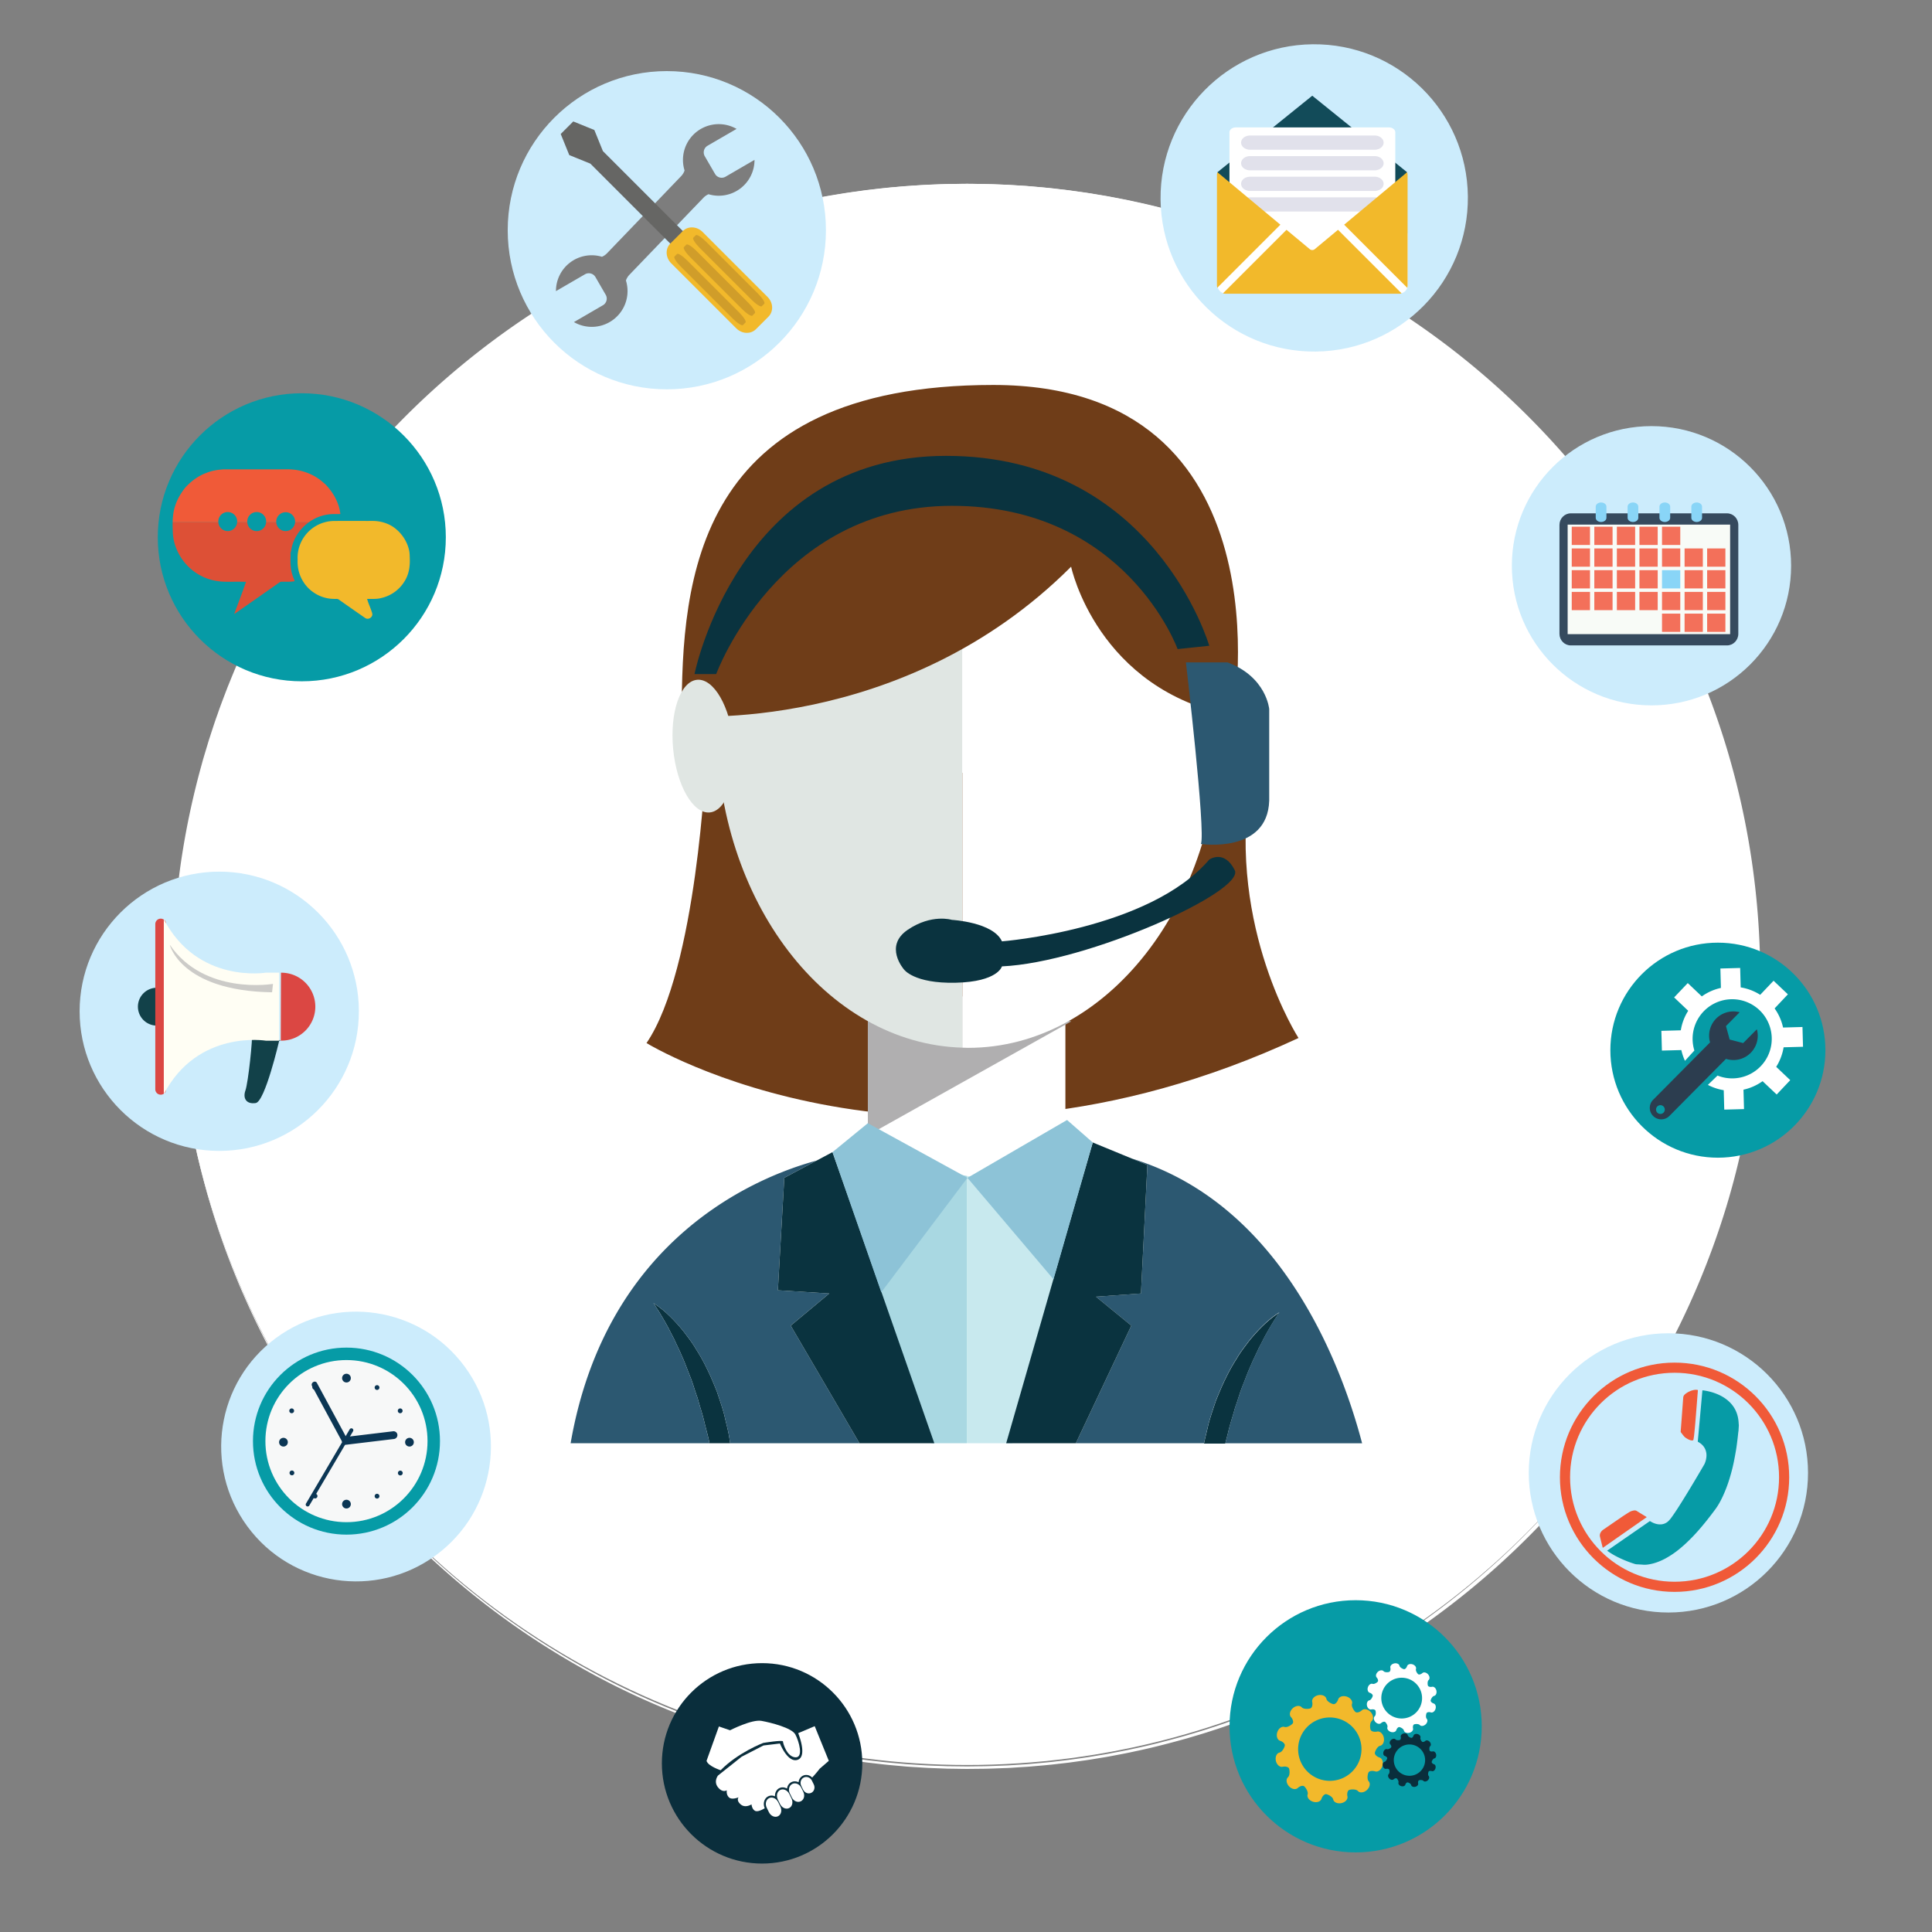 <svg id="Layer_1" data-name="Layer 1" xmlns="http://www.w3.org/2000/svg" viewBox="0 0 5000.05 5000"><rect x="0" y="0" width="5000.05" height="5000" fill="#808080" stroke="none"/> <defs> <style>.cls-1{fill: #fff;}.cls-2{fill: #b2b2bf;}.cls-3{fill: #ccecfc;}.cls-4{fill: #069ba6;}.cls-5{fill: #0a2e3c;}.cls-6{fill: #124b59;}.cls-7{fill: #e1e1eb;}.cls-8{fill: #f2b92b;}.cls-9{fill: #7d7d7d;}.cls-10{fill: #666664;}.cls-11{fill: #d09d2a;}.cls-12{fill: #dd5036;}.cls-13{fill: #f05a38;}.cls-14{fill: #f7f8f8;}.cls-15{fill: #0b3654;}.cls-16{fill: #124149;}.cls-17{fill: #db4743;}.cls-18{fill: #fffef4;}.cls-19{fill: #cccbc8;}.cls-20{fill: #364a5e;}.cls-21{fill: #f8fbf7;}.cls-22{fill: #f3705a;}.cls-23{fill: #89d5f7;}.cls-24{fill: #2c3d4f;}.cls-25{fill: #0a333f;}.cls-26{fill: #6f3d18;}.cls-27{fill: #b0afb0;}.cls-28{fill: #e0e6e3;}.cls-29{fill: #2c5871;}.cls-30{fill: #a9d8e2;}.cls-31{fill: #c8e9ee;}.cls-32{fill: #8dc3d7;}</style> </defs> <circle class="cls-1" cx="2502.63" cy="2521.81" r="2046.03"/> <path class="cls-1" d="M446.39,2530.15s.17-12.62.51-37.09c.12-6.11.05-13,.39-20.55s.62-15.88,1-24.91.58-18.75,1.3-29.17,1.37-21.54,2.14-33.36c3.46-47.2,8.93-105.4,19.55-173.23a2065.55,2065.55,0,0,1,49.85-230.49c1.47-5.32,2.87-10.7,4.43-16.08s3.21-10.76,4.82-16.2q4.9-16.29,9.92-33c7.29-22.1,14.32-44.88,22.71-67.81,7.89-23.1,17-46.36,26.07-70.23,9.65-23.64,19.26-47.89,30.2-72.18a2033.56,2033.56,0,0,1,164.42-302.5,2067.83,2067.83,0,0,1,578.38-582.6,2098.73,2098.73,0,0,1,199.49-117.58c69.9-36.25,143.44-68.64,219.79-97.38A2001.36,2001.36,0,0,1,2019,532.92c20.42-5.19,41.14-9.41,61.87-13.95,10.34-2.37,20.83-4.15,31.27-6.2s20.93-4.06,31.45-5.9,21.11-3.48,31.7-5.22l15.88-2.62,16-2.22q16-2.21,32-4.45c10.71-1.38,21.48-2.48,32.24-3.74,21.51-2.67,43.19-4.34,64.92-6.27,10.86-1.08,21.77-1.56,32.7-2.29s21.85-1.45,32.84-2l33-1.22,16.56-.61,16.49-.19,33-.38c11.31,0,22.24.26,33.41.37,22.23.06,44.51,1.21,66.87,2,11.18.29,22.35,1.3,33.54,1.94s22.41,1.28,33.61,2.32c22.41,2.09,44.92,3.76,67.36,6.6,11.24,1.34,22.51,2.5,33.75,4l33.75,4.75c11.29,1.48,22.52,3.38,33.76,5.29s22.53,3.66,33.79,5.7c22.43,4.44,45,8.34,67.44,13.52,45,9.43,89.73,21.2,134.4,33.8,22.25,6.65,44.61,13.12,66.71,20.57,22.25,7,44.22,15,66.31,22.79,11,4,21.94,8.3,32.92,12.42l16.46,6.28c5.48,2.12,10.9,4.42,16.34,6.63l32.7,13.41,32.42,14.23A2056.49,2056.49,0,0,1,4468.36,1935.16c58,192.13,87.29,393.6,87.11,595s-29.92,402.74-88.3,594.62A2055.45,2055.45,0,0,1,3334.63,4403.54l-32.38,14.12q-16.34,6.65-32.64,13.31c-5.44,2.2-10.84,4.48-16.31,6.6l-16.44,6.21c-11,4.11-21.85,8.41-32.86,12.33-22.06,7.71-44,15.66-66.2,22.59-22.06,7.39-44.37,13.8-66.57,20.4-44.58,12.46-89.2,24.11-134.11,33.42-22.35,5.12-44.9,9-67.27,13.35-11.23,2-22.49,3.74-33.71,5.62s-22.42,3.75-33.68,5.18l-33.65,4.68c-11.21,1.46-22.45,2.6-33.65,3.91-22.39,2.8-44.84,4.41-67.18,6.44-11.16,1-22.35,1.48-33.52,2.25s-22.29,1.6-33.45,1.88c-22.29.77-44.56,1.87-66.66,1.89-11.09.07-22.06.31-33.19.3s-22.07-.3-33.08-.46l-16.51-.22-16.47-.64q-16.45-.61-32.87-1.27c-10.92-.54-21.82-1.37-32.71-2s-21.76-1.25-32.57-2.35c-21.66-2-43.27-3.69-64.7-6.4-10.73-1.27-21.46-2.38-32.13-3.78l-31.91-4.5-15.92-2.25-15.82-2.64-31.56-5.26c-10.49-1.86-20.91-4-31.33-6s-20.85-3.85-31.15-6.23c-20.64-4.56-41.27-8.81-61.59-14A1991.51,1991.51,0,0,1,1784.18,4447c-76-28.79-149.17-61.19-218.7-97.43A2088,2088,0,0,1,1367.07,4232a2058.1,2058.1,0,0,1-574.44-581A2023.05,2023.05,0,0,1,629.7,3349.87c-10.83-24.19-20.32-48.32-29.88-71.84-9-23.75-18-46.9-25.78-69.89-8.29-22.8-15.23-45.47-22.43-67.46q-5-16.63-9.8-32.83L537,3091.74c-1.53-5.35-2.91-10.7-4.36-16a2049.76,2049.76,0,0,1-49.09-229.19c-10.41-67.46-15.72-125.31-19.07-172.22q-1.11-17.61-2.07-33.15c-.68-10.36-.82-20-1.22-29s-.64-17.22-.92-24.75-.23-14.34-.35-20.41c-.29-24.32-.43-36.86-.43-36.86Zm13.14,0s.17,12.54.51,36.86c.13,6.07,0,12.88.39,20.41s.62,15.79,1,24.75.57,18.63,1.28,29,1.37,21.41,2.13,33.14c3.45,46.92,8.88,104.73,19.42,172.14a2047.87,2047.87,0,0,0,49.55,229c1.44,5.3,2.84,10.65,4.38,16s3.2,10.69,4.81,16.09q4.86,16.2,9.85,32.79c7.24,21.95,14.22,44.59,22.55,67.38,7.85,23,16.88,46.07,25.91,69.77,9.6,23.48,19.14,47.59,30,71.71a2022.35,2022.35,0,0,0,163.39,300.57,2055,2055,0,0,0,574.7,578.88,2077.12,2077.12,0,0,0,198.22,116.84c69.45,36,142.52,68.18,218.38,96.75a1987.88,1987.88,0,0,0,236.18,72.4c20.28,5.16,40.87,9.36,61.46,13.85,10.28,2.37,20.69,4.14,31.08,6.17s20.78,4,31.24,5.87l31.48,5.18,15.79,2.6,15.88,2.21q15.9,2.19,31.83,4.42c10.64,1.37,21.33,2.45,32,3.7,21.37,2.67,42.92,4.32,64.51,6.24,10.8,1.08,21.65,1.55,32.49,2.28s21.73,1.44,32.62,1.95l32.76,1.21,16.41.59,16.46.2,33,.38c10.94,0,22-.25,33.11-.37,22.14-.06,44.24-1.2,66.43-2,11.09-.28,22.21-1.29,33.33-1.92s22.26-1.27,33.4-2.3c22.25-2.09,44.62-3.73,66.93-6.56,11.16-1.34,22.36-2.49,33.54-4s22.33-3.14,33.53-4.73,22.35-3.34,33.54-5.24,22.39-3.65,33.56-5.67c22.29-4.42,44.76-8.29,67-13.44,44.72-9.35,89.15-21.07,133.54-33.57,22.11-6.61,44.32-13,66.28-20.45,22.11-6.94,43.93-14.91,65.89-22.64,10.95-3.92,21.78-8.24,32.7-12.33l16.36-6.24c5.44-2.12,10.82-4.41,16.24-6.6l32.48-13.33,32.22-14.12A2043.5,2043.5,0,0,0,4455.78,3121.33c57.64-190.89,86.72-391,86.55-591.18s-29.74-400.17-87.73-590.82A2042.3,2042.3,0,0,0,3329.29,668.77l-32.16-14-32.43-13.23c-5.41-2.17-10.78-4.45-16.22-6.54l-16.33-6.19c-10.89-4.07-21.7-8.36-32.64-12.25-21.92-7.65-43.7-15.57-65.77-22.45-21.92-7.34-44.08-13.7-66.13-20.25-44.31-12.39-88.64-24-133.25-33.21-22.2-5.08-44.62-8.9-66.85-13.26-11.16-2-22.33-3.73-33.48-5.59s-22.27-3.72-33.46-5.16L2767.14,512c-11.14-1.45-22.32-2.58-33.45-3.88-22.25-2.78-44.55-4.38-66.74-6.4-11.1-1-22.23-1.47-33.31-2.24-11.09-.6-22.15-1.58-33.23-1.85-22.14-.77-44.21-1.88-66.25-1.88-11-.09-22.12-.33-32.87-.31l-33,.46-16.48.22-16.31.63L2402.87,498c-10.85.53-21.68,1.35-32.5,2s-21.62,1.23-32.37,2.32c-21.51,2-43,3.66-64.28,6.34-10.66,1.27-21.31,2.39-31.92,3.78l-31.7,4.47-15.82,2.23-15.72,2.62L2147.2,527c-10.42,1.85-20.77,4-31.13,5.91s-20.71,3.83-30.94,6.2c-20.51,4.54-41,8.75-61.2,13.94a1982.16,1982.16,0,0,0-235.13,72.59c-75.5,28.61-148.2,60.8-217.29,96.81a2075.59,2075.59,0,0,0-197.12,116.73,2045.37,2045.37,0,0,0-570.77,577.26,2008.54,2008.54,0,0,0-161.88,299.27c-10.76,24-20.19,48-29.69,71.37-8.92,23.57-17.87,46.58-25.61,69.42-8.25,22.66-15.13,45.19-22.29,67q-4.92,16.52-9.73,32.61l-4.74,16c-1.52,5.33-2.9,10.63-4.33,15.9a2035.32,2035.32,0,0,0-48.77,227.7c-10.34,67-15.62,124.51-19,171.12q-1.1,17.52-2.06,33c-.66,10.3-.8,19.91-1.2,28.83s-.64,17.1-.9,24.57-.24,14.27-.37,20.3c-.28,24.16-.42,36.63-.42,36.63Z" transform="translate(0.05)"/> <path class="cls-3" d="M3912.66,1464.17c0,199.57,161.78,361.35,361.36,361.35s361.36-161.78,361.36-361.35S4473.59,1102.8,4274,1102.8,3912.66,1264.6,3912.66,1464.17Z" transform="translate(0.05)"/> <ellipse class="cls-3" cx="3398.81" cy="527.1" rx="397.65" ry="397.63" transform="matrix(1, -0.01, 0.01, 1, -2.86, 19.1)"/> <path class="cls-3" d="M1313.91,595.81c0,227.42,184.35,411.78,411.77,411.78s411.8-184.36,411.8-411.78S1953.11,184,1725.68,184,1313.91,368.39,1313.91,595.81Z" transform="translate(0.05)"/> <path class="cls-4" d="M1153.76,1390.49c0,205.86-166.88,372.73-372.74,372.73s-372.74-166.87-372.74-372.73S575.15,1017.76,781,1017.76,1153.76,1184.63,1153.76,1390.49Z" transform="translate(0.05)"/> <path class="cls-4" d="M4167.6,2717.88c0,153.67,124.57,278.25,278.25,278.25s278.26-124.58,278.26-278.25-124.57-278.25-278.26-278.25S4167.6,2564.2,4167.6,2717.88Z" transform="translate(0.05)"/> <path class="cls-5" d="M1712.89,4563.58c0,143.24,116.1,259.36,259.36,259.36s259.35-116.12,259.35-259.36-116.12-259.34-259.35-259.34S1712.89,4420.34,1712.89,4563.58Z" transform="translate(0.05)"/> <path class="cls-3" d="M3956.42,3811.88c0,199.57,161.78,361.34,361.36,361.34s361.36-161.77,361.36-361.34-161.79-361.37-361.36-361.37S3956.42,3612.3,3956.42,3811.88Z" transform="translate(0.05)"/> <path class="cls-3" d="M640.2,3950.42c114.2,155.31,332.69,188.64,488,74.44s188.64-332.69,74.44-488-332.7-188.64-488-74.44S526,3795.12,640.2,3950.42Z" transform="translate(0.05)"/> <path class="cls-3" d="M206,2617.21c0,199.57,161.78,361.35,361.36,361.35s361.36-161.78,361.36-361.35-161.79-361.36-361.36-361.36S206,2417.64,206,2617.21Z" transform="translate(0.05)"/> <path class="cls-4" d="M3182,4467.71c0,180.22,146.12,326.33,326.34,326.33s326.39-146.11,326.39-326.33-146.12-326.36-326.39-326.36S3182,4287.45,3182,4467.71Z" transform="translate(0.05)"/> <g> <path class="cls-6" d="M3396.13,247.7,3150.68,445.76c1.23.25,5.44,21.33,6.75,21.33l31.89,119.82,410-7.57,34.31-119.88c1.24,0,6.68-13.48,7.91-13.72Z" transform="translate(0.05)"/> <rect class="cls-7" x="3204.01" y="346.57" width="391.58" height="222.03"/> <path class="cls-1" d="M3151,608.14V738.45a21.22,21.22,0,0,0,21.23,21.23h449.37a21.23,21.23,0,0,0,21.24-21.23V608.14a21.24,21.24,0,0,0-21.24-21.23H3611V342.6c0-7.08-7.22-12.82-16.1-12.82h-397c-8.88,0-16.1,5.74-16.1,12.82V586.91h-9.54A21.23,21.23,0,0,0,3151,608.14Zm429.81-239.06c0,10.17-10.42,18.41-23.27,18.41H3235.2c-12.86,0-23.27-8.24-23.27-18.41s10.41-18.4,23.27-18.4h322.3C3570.35,350.68,3580.77,358.91,3580.77,369.08Zm0,53.34c0,10.16-10.42,18.4-23.27,18.4H3235.2c-12.86,0-23.27-8.24-23.27-18.4S3222.34,404,3235.2,404h322.3C3570.35,404,3580.77,412.25,3580.77,422.42Zm0,53.34c0,10.17-10.42,18.41-23.27,18.41H3235.2c-12.86,0-23.27-8.24-23.27-18.41s10.41-18.4,23.27-18.4h322.3C3570.35,457.36,3580.77,465.6,3580.77,475.76Zm0,53.35c0,10.16-10.42,18.4-23.27,18.4H3235.2c-12.86,0-23.27-8.24-23.27-18.4s10.41-18.41,23.27-18.41h322.3C3570.35,510.7,3580.77,518.94,3580.77,529.11Z" transform="translate(0.05)"/> <path class="cls-8" d="M3329.46,594.73l60.08,50a10.25,10.25,0,0,0,13.16,0l60.05-50,164.47,164.44a18.93,18.93,0,0,1-5,1H3170a19.45,19.45,0,0,1-5-1Z" transform="translate(0.05)"/> <path class="cls-8" d="M3149.45,451.88a20.25,20.25,0,0,1,1.23-6.12l162.9,135.74L3150.44,744.66a20.91,20.91,0,0,1-1-5Z" transform="translate(0.05)"/> <path class="cls-8" d="M3641.53,445.74a19.76,19.76,0,0,1,1.27,6.14V739.66a19.56,19.56,0,0,1-1,5L3478.62,581.52Z" transform="translate(0.05)"/> </g> <g> <path class="cls-9" d="M1567.53,762.88,1541,717.08a19.87,19.87,0,0,0-27.15-7.22l-75.06,43.57a92.44,92.44,0,0,1,119-88.89,39.44,39.44,0,0,0,13.07-9l112.47-117,0,0,79.35-82.6a39.72,39.72,0,0,0,8.94-14.7A92.58,92.58,0,0,1,1906.2,333.6l-75.07,43.58a19.86,19.86,0,0,0-7.23,27.14l26.57,45.79a19.88,19.88,0,0,0,27.18,7.23l75-43.58a92.51,92.51,0,0,1-119,88.91,39.55,39.55,0,0,0-13,8.95l-112.48,117,0,0-79.38,82.62a39.51,39.51,0,0,0-8.91,14.71,92.57,92.57,0,0,1-134.59,107.63l75-43.57A19.8,19.8,0,0,0,1567.53,762.88Z" transform="translate(0.05)"/> <g> <path class="cls-10" d="M1451.09,346.76l32.47-32.47,54.59,22.18,22.15,54.61L1776,606.81c9.78,9.78,10.46,25,1.5,34s-24.16,8.29-33.94-1.52L1527.83,423.51l-54.59-22.14Z" transform="translate(0.05)"/> <g> <path class="cls-8" d="M1905.38,849.71c14.7,14.71,37.5,15.71,50.93,2.26l32.47-32.45c13.43-13.45,12.44-36.24-2.26-50.93l-168.41-168.4c-14.69-14.69-37.51-15.7-50.94-2.27l-32.45,32.47c-13.45,13.43-12.43,36.24,2.25,50.93Z" transform="translate(0.05)"/> <g> <path class="cls-11" d="M1945.35,776.07c11.74,11.76,23.43,19.11,26.13,16.41L1978,786c2.68-2.68-4.69-14.39-16.42-26.14L1826.85,625.13c-11.76-11.72-23.47-19.09-26.17-16.41l-6.48,6.51c-2.69,2.67,4.67,14.4,16.42,26.13Z" transform="translate(0.05)"/> <path class="cls-11" d="M1896.66,824.77c11.75,11.74,23.46,19.09,26.13,16.41l6.5-6.5c2.69-2.69-4.66-14.39-16.41-26.14L1778.14,673.83c-11.72-11.74-23.44-19.1-26.12-16.42l-6.5,6.5c-2.68,2.7,4.67,14.4,16.39,26.13Z" transform="translate(0.05)"/> <path class="cls-11" d="M1921,800.44c11.75,11.72,23.45,19.08,26.14,16.4l6.49-6.5c2.68-2.68-4.67-14.37-16.4-26.15L1802.48,649.5c-11.73-11.76-23.43-19.11-26.11-16.43l-6.52,6.5c-2.68,2.68,4.68,14.4,16.4,26.15Z" transform="translate(0.05)"/> </g> </g> </g> </g> <g> <path class="cls-8" d="M1060.33,1441.58a120.61,120.61,0,0,0-.79-13c-4.75-29.69-26-58.33-53-71.16a99.52,99.52,0,0,0-42.06-9.22c-33.9.09-67.9-.19-101.8.09a95.48,95.48,0,0,0-92.49,100c-1,19.59,3.65,39.57,14.12,56.28,16.23,27.17,47.07,45,78.85,45.31,4.41.77,9.51-1.13,13.35,1.66q34.14,24,68.46,47.81c8,5.86,20.56-1.82,18.34-11.73-3.54-12.75-9.69-24.66-13.25-37.54,12.2-.38,24.79.87,36.7-2.4A95.33,95.33,0,0,0,1049,1500.9C1059.08,1483,1061.49,1463,1060.33,1441.58Z" transform="translate(0.05)"/> <g> <path class="cls-12" d="M739.23,1374.48a24.41,24.41,0,0,1-24.35-22.88H688.61a24.39,24.39,0,0,1-48.69,0H613.65a24.4,24.4,0,0,1-48.7,0H446.76c-.21,9.21.1,18.45.46,27.59,2.59,46.94,32.46,91.13,74.72,111.88,20.17,10.37,43.13,14.78,65.7,14.49,16.3.19,32.73-.37,49.06.29-9.8,28-20.45,55.62-30.73,83.46q58.75-40.93,117.36-82.11c1.15-.57,2.2-1.54,3.55-1.54,11.82-.57,23.81.86,35.53-1.53-1.06-5.19-4-9.71-5.28-14.89-6.14-17.47-5.67-36.2-5.08-54.35-1.15-3.75,1.34-7.2,1.52-10.85,4.56-29.14,21.95-55.26,45.7-72.44H763.58A24.4,24.4,0,0,1,739.23,1374.48Z" transform="translate(0.05)"/> <path class="cls-13" d="M842.69,1254.15a.41.41,0,0,0,.1-.13.35.35,0,0,1-.13-.11c-.12-.11-.21-.21-.32-.33a5.88,5.88,0,0,1-.69-.82c-2.2-1.2-3.9-3.07-5.77-4.66-25-22.19-58.48-33.7-91.72-33.51-55.42.09-110.71,0-166.12.09-14.71,1.06-29.49,3.26-43.25,8.94-21.11,7.39-39.45,21.22-54.64,37.45V1261a1,1,0,0,1-.2.21H480c-10.86,13.55-20.69,29.45-26.08,46.06-5.12,14.26-6.83,29.26-7.18,44.35H565c0-.51-.07-1-.07-1.54a24.43,24.43,0,1,1,48.85,0c0,.52,0,1-.08,1.54h26.27c0-.51-.08-1-.08-1.54a24.43,24.43,0,1,1,48.85,0c0,.52,0,1-.08,1.54h26.27c0-.51-.08-1-.08-1.54a24.43,24.43,0,1,1,48.86,0c0,.52,0,1-.08,1.54h35.69a109.38,109.38,0,0,1,50.46-20.24c10.26-1.62,20.73-.57,31-1.16C877.67,1301.6,862.67,1274.71,842.69,1254.15Z" transform="translate(0.05)"/> </g> </g> <g> <path class="cls-4" d="M654.63,3729.64c0,133.62,108.34,242,242,242s242-108.34,242-242-108.33-242-242-242S654.63,3596,654.63,3729.64Z" transform="translate(0.05)"/> <path class="cls-14" d="M1106.39,3729.64c0,115.85-93.93,209.78-209.79,209.78s-209.78-93.93-209.78-209.78,93.93-209.78,209.78-209.78S1106.39,3613.78,1106.39,3729.64Z" transform="translate(0.05)"/> <g> <path class="cls-15" d="M1025.47,3721.23a10,10,0,0,0-8.27-17.06L893.89,3719a10,10,0,1,0,2.4,19.93l123.3-14.8A10,10,0,0,0,1025.47,3721.23Z" transform="translate(0.05)"/> <path class="cls-15" d="M898.64,3736a7.41,7.41,0,0,0,1.65-8.63L820,3578.82c-1.76-3.25-6-4.1-9.51-1.93s-4.92,6.6-3.17,9.84l80.29,148.57c1.75,3.24,6,4.1,9.51,1.92A8.53,8.53,0,0,0,898.64,3736Z" transform="translate(0.05)"/> </g> <path class="cls-15" d="M800,3897a7.82,7.82,0,0,0,.49-.7l113.19-192.27a5,5,0,0,0-1.78-6.88,5.13,5.13,0,0,0-6.88,1.78L791.87,3891.24A5,5,0,0,0,800,3897Z" transform="translate(0.05)"/> <g> <path class="cls-15" d="M1002.59,3809.14" transform="translate(0.05)"/> <path class="cls-15" d="M885.32,3566.58a11.29,11.29,0,1,0,11.28-11.29A11.29,11.29,0,0,0,885.32,3566.58Z" transform="translate(0.05)"/> <path class="cls-15" d="M885.32,3892.69a11.29,11.29,0,1,0,11.28-11.29A11.29,11.29,0,0,0,885.32,3892.69Z" transform="translate(0.05)"/> <path class="cls-15" d="M733.55,3743.71a11.29,11.29,0,1,0-11.29-11.29A11.28,11.28,0,0,0,733.55,3743.71Z" transform="translate(0.05)"/> <path class="cls-15" d="M1059.66,3743.71a11.29,11.29,0,1,0-11.28-11.29A11.29,11.29,0,0,0,1059.66,3743.71Z" transform="translate(0.05)"/> <path class="cls-15" d="M808.23,3590.24a6.19,6.19,0,1,0,6.19-6.2A6.19,6.19,0,0,0,808.23,3590.24Z" transform="translate(0.05)"/> <path class="cls-15" d="M748.65,3651.22a6.2,6.2,0,1,0,6.19-6.19A6.2,6.2,0,0,0,748.65,3651.22Z" transform="translate(0.05)"/> <path class="cls-15" d="M749.28,3811.92a6.19,6.19,0,1,0,6.19-6.19A6.18,6.18,0,0,0,749.28,3811.92Z" transform="translate(0.05)"/> <path class="cls-15" d="M809.17,3871.81a6.19,6.19,0,1,0,6.19-6.19A6.19,6.19,0,0,0,809.17,3871.81Z" transform="translate(0.05)"/> <path class="cls-15" d="M969.56,3872.13a6.19,6.19,0,1,0,6.2-6.2A6.19,6.19,0,0,0,969.56,3872.13Z" transform="translate(0.05)"/> <path class="cls-15" d="M1029.76,3812.23a6.2,6.2,0,1,0,6.2-6.19A6.2,6.2,0,0,0,1029.76,3812.23Z" transform="translate(0.05)"/> <path class="cls-15" d="M1029.45,3651.22a6.2,6.2,0,1,0,6.2-6.19A6.19,6.19,0,0,0,1029.45,3651.22Z" transform="translate(0.05)"/> <path class="cls-15" d="M969.56,3591a6.19,6.19,0,1,0,6.2-6.19A6.19,6.19,0,0,0,969.56,3591Z" transform="translate(0.05)"/> </g> </g> <g> <path class="cls-1" d="M1860.47,4468.1l28.9,9.88s56.29-28.9,81.39-24.33,78.34,18.25,87.47,35,22.06,60.85,0,59.33-31.94-36.51-31.94-41.07-51,3.8-51,3.8S1910.68,4535,1865,4581.42c0,0-32.7-10.64-36.51-24.33Z" transform="translate(0.05)"/> <path class="cls-1" d="M2078.49,4631.77c4,8.2,13.46,11.82,21.06,8.08h0c7.62-3.73,10.53-13.4,6.5-21.61l-4.85-9.91c-4-8.19-13.46-11.81-21.07-8.08h0c-7.61,3.74-10.52,13.41-6.5,21.62Z" transform="translate(0.05)"/> <path class="cls-1" d="M2049.45,4652.16c4.56,9.31,14.9,13.61,23.07,9.6h0c8.17-4,11.1-14.81,6.52-24.11l-5.5-11.24c-4.56-9.29-14.89-13.59-23.06-9.58h0c-8.16,4-11.1,14.8-6.54,24.1Z" transform="translate(0.05)"/> <path class="cls-1" d="M2018.79,4669c4.75,9.71,15.26,14.34,23.43,10.33h0c8.18-4,10.93-15.13,6.16-24.85l-5.75-11.73c-4.76-9.71-15.24-14.34-23.42-10.33h0c-8.17,4-10.93,15.13-6.17,24.85Z" transform="translate(0.05)"/> <g> <path class="cls-1" d="M1990,4690.15c4.75,9.72,15.25,14.35,23.42,10.33h0c8.18-4,10.93-15.13,6.16-24.85l-5.74-11.72c-4.76-9.71-15.25-14.34-23.43-10.33h0c-8.17,4-10.94,15.13-6.16,24.84Z" transform="translate(0.05)"/> <path class="cls-1" d="M1858.19,4595.11l61.07-48.65,56.68-29.17,42.51-5.07s20.21,51.25,46.06,42.12,1.18-68.89,1.18-68.89l42.74-18.1,36.51,89.74-23.58,20.28a292.45,292.45,0,0,1-19.54,23,21.38,21.38,0,0,0-15.33-6.76,19.53,19.53,0,0,0-8.64,2,20.29,20.29,0,0,0-11.08,16.92,21.93,21.93,0,0,0-9.77-2.37,19.8,19.8,0,0,0-8.81,2c-6.53,3.21-10.51,9.64-11.36,16.85a22.37,22.37,0,0,0-11.33-3.27,19.15,19.15,0,0,0-8.57,2c-7.72,3.79-11.78,12.24-11.27,21.24a21.78,21.78,0,0,0-9-2,19.25,19.25,0,0,0-8.58,2c-10.42,5.12-14.25,18.73-8.93,30.75-4.42,2.72-18.18,10.5-25.14,6.7-8.38-4.57-9.13-16.73-9.13-16.73s-16,10.64-28.14,0-5.32-18.25-5.32-18.25-17.51,7.6-25.1,0-5.33-18.26-5.33-18.26-10.64,7.6-22.82-7.61S1858.19,4595.11,1858.19,4595.11Z" transform="translate(0.05)"/> </g> </g> <g> <path class="cls-13" d="M4140.55,3970.85c.36-1,.62-2.06,1.05-3a21.48,21.48,0,0,1,7.29-8.8q23.63-16.3,47.32-32.51c6.42-4.37,12.95-8.55,19.53-12.66a32,32,0,0,1,13.51-4.8,9.68,9.68,0,0,1,6.58,1.32c8.08,5.07,16.25,10,24.4,14.92.47.28.92.61,1.58,1q-57,39.83-113.81,79.52c-.21-.59-.35-1-.45-1.33-1.77-7.07-3.58-14.14-5.33-21.21-.69-2.76-1.28-5.54-1.93-8.33C4140.38,3973.61,4140.46,3972.23,4140.55,3970.85Z" transform="translate(0.05)"/> <path class="cls-13" d="M4387.52,3681.29c-.9,11-2,22-3.16,33-.37,3.66-1,7.29-1.62,10.91a2.87,2.87,0,0,1-3.21,2.72,17.27,17.27,0,0,1-3.92-.45,32.57,32.57,0,0,1-8.66-3.72c-3.35-1.92-6.65-4-9.14-7s-5-6.44-7.5-9.67a3.34,3.34,0,0,1-.69-2.55q3.3-43.71,6.54-87.41a11.49,11.49,0,0,1,3-7.14,23.81,23.81,0,0,1,2.88-2.71,51.85,51.85,0,0,1,19.88-9.54c1.93-.49,3.93-.7,5.89-1l5.18.31c.37.23.74.46,1.14.69,0,.43,0,.83-.08,1.23C4391.89,3626.36,4389.78,3653.82,4387.52,3681.29Z" transform="translate(0.05)"/> <path class="cls-4" d="M4281.42,3942.32a41.22,41.22,0,0,0,16.53,2.83,30.47,30.47,0,0,0,20.21-8.86,69.67,69.67,0,0,0,8.14-9.83c9.14-12.61,17.51-25.74,25.77-38.94,20.11-32.16,39.48-64.76,58.56-97.54a25,25,0,0,0,1.55-3.26,55.09,55.09,0,0,0,4-16.87,39.32,39.32,0,0,0-3.55-20.3,38.64,38.64,0,0,0-13.47-15.19c-1.71-1.15-3.49-2.18-5.31-3.32.05-.61.07-1.25.13-1.87.44-4.86.86-9.74,1.31-14.61q1.93-21.21,3.87-42.43c.84-9.17,1.63-18.33,2.48-27.49q2-22.26,4-44.5c.06-.62.15-1.22.23-1.81a3.09,3.09,0,0,1,.65-.11c.45,0,.91.06,1.37.12a147.29,147.29,0,0,1,22.55,4.77c13.57,4.07,26.33,9.86,37.64,18.51,19.76,15.12,29.94,35.27,31.45,60,.14,2.44.36,4.89.55,7.33l-.9,14.81a19.65,19.65,0,0,0-.4,2c-.78,6.8-1.45,13.6-2.3,20.4-1.07,8.43-2.05,16.89-3.46,25.28-.18,1.16-.38,2.3-.58,3.46-1.7,10-3.54,20-5.6,29.92-2.46,12-5.52,23.89-9,35.67-.31,1-.58,2-.88,3.06-.26.86-.54,1.71-.8,2.56a352.57,352.57,0,0,1-18.2,47.67c-5.36,11.28-11.31,22.24-18.74,32.31-13.73,18.59-28,36.78-43.25,54.15a461,461,0,0,1-34.21,35.25c-4.21,3.84-8.49,7.61-12.89,11.26a234.39,234.39,0,0,1-39.79,27.19c-13.29,7-27.18,12.32-42.09,14.71a59.54,59.54,0,0,1-14.73.81c-5.51-.5-11-.73-16.54-1a19.89,19.89,0,0,1-4.39-.76,296.23,296.23,0,0,1-42.36-16.79,196,196,0,0,1-28.16-16.59c-.5-.35-1-.73-1.55-1.16L4270,3936.52A56.65,56.65,0,0,0,4281.42,3942.32Z" transform="translate(0.05)"/> <path class="cls-13" d="M4037.07,3823.15c0,163.84,132.83,296.67,296.68,296.67s296.68-132.83,296.68-296.67-132.83-296.67-296.68-296.67S4037.07,3659.3,4037.07,3823.15Zm26.25,0c0-149.35,121.07-270.42,270.43-270.42s270.43,121.07,270.43,270.42-121.08,270.42-270.43,270.42S4063.32,3972.49,4063.32,3823.15Z" transform="translate(0.05)"/> </g> <g> <path class="cls-8" d="M3547.39,4430.93c-6.94-7.66-17.19-9.79-22.74-4.74s-13,7.12-16.47,4.61-11.49-14-9.2-21.18-3.86-15.59-13.72-18.78-19.78.11-22.07,7.27-7.72,12.67-12,12.24-16.9-6.4-18.49-13.73-11.13-11.61-21.25-9.42-17.07,10-15.48,17.34-.35,14.81-4.27,16.6-17.85,2.93-22.91-2.65-15.45-4.46-23.12,2.47-9.8,17.17-4.75,22.74,7.13,13,4.64,16.46-14,11.52-21.19,9.22-15.62,3.86-18.79,13.71.11,19.75,7.27,22.06,12.66,7.74,12.24,12.06-6.4,16.9-13.76,18.48-11.58,11.15-9.41,21.25,10,17.08,17.34,15.48,14.85.31,16.61,4.24,2.93,17.85-2.65,22.92-4.48,15.48,2.48,23.12,17.16,9.81,22.73,4.75,13-7.13,16.47-4.62,11.51,14,9.2,21.19,3.88,15.6,13.72,18.77,19.77-.11,22.07-7.26,7.72-12.66,12-12.25,16.88,6.41,18.46,13.77,11.15,11.57,21.27,9.4,17.07-10,15.49-17.34.31-14.83,4.27-16.6,17.85-2.92,22.89,2.68,15.46,4.46,23.13-2.49,9.8-17.19,4.74-22.75-2.57-19.29-.4-23,9.8-4.94,17-2.63,15.63-3.87,18.77-13.71-.1-19.78-7.26-22.09-12.67-7.71-12.23-12,6.39-16.86,13.73-18.44,11.59-11.16,9.42-21.28-10-17.07-17.33-15.49-14.85-.32-16.61-4.25-2.93-17.85,2.66-22.91S3554.35,4438.6,3547.39,4430.93Zm-27.8,121a82,82,0,1,1-52.94-103.16A82,82,0,0,1,3519.59,4551.93Z" transform="translate(0.05)"/> <path class="cls-1" d="M3695.65,4333.07c-4.48-4.94-11.06-6.29-14.62-3.06s-8.36,4.58-10.59,3-7.41-9-5.93-13.61-2.49-10-8.82-12.08-12.73.07-14.2,4.68-5,8.13-7.76,7.88-10.85-4.13-11.88-8.85-7.14-7.47-13.66-6.05-11,6.42-10,11.14-.2,9.53-2.74,10.7-11.47,1.86-14.73-1.72-9.94-2.86-14.86,1.59-6.3,11.05-3.06,14.64,4.59,8.34,3,10.58-9,7.42-13.62,5.93-10,2.49-12.09,8.82.08,12.71,4.69,14.2,8.14,5,7.87,7.75-4.14,10.87-8.85,11.87-7.45,7.18-6.06,13.68,6.42,11,11.16,9.95,9.54.21,10.69,2.75,1.88,11.48-1.71,14.74-2.88,9.94,1.59,14.85,11,6.32,14.63,3.05,8.35-4.57,10.58-3,7.42,9,5.93,13.62,2.49,10,8.82,12.09,12.72-.07,14.19-4.67,5-8.16,7.75-7.87,10.87,4.11,11.88,8.83,7.18,7.45,13.68,6.06,11-6.43,10-11.15.23-9.55,2.75-10.68,11.48-1.9,14.74,1.71,9.93,2.88,14.86-1.58,6.3-11.07,3.06-14.65-1.66-12.4-.27-14.81,6.3-3.17,10.93-1.7,10-2.48,12.06-8.82-.06-12.72-4.67-14.22-8.15-4.95-7.86-7.73,4.11-10.85,8.83-11.87,7.46-7.17,6.06-13.67-6.42-11-11.15-10-9.56-.2-10.69-2.74-1.88-11.49,1.72-14.73S3700.13,4338,3695.65,4333.07Zm-17.88,77.84a52.75,52.75,0,1,1-34.05-66.38A52.75,52.75,0,0,1,3677.77,4410.91Z" transform="translate(0.05)"/> <path class="cls-5" d="M3700,4507.83c-3.44-3.8-8.5-4.85-11.26-2.37s-6.41,3.53-8.13,2.29-5.7-6.91-4.56-10.47-1.91-7.72-6.78-9.29-9.77.07-10.92,3.59-3.81,6.27-5.94,6.06-8.36-3.16-9.13-6.81-5.5-5.71-10.51-4.64-8.45,4.94-7.67,8.58-.16,7.33-2.1,8.21-8.83,1.45-11.33-1.3-7.63-2.22-11.42,1.21-4.85,8.48-2.37,11.24,3.54,6.41,2.3,8.14-6.92,5.69-10.46,4.57-7.72,1.9-9.3,6.78,0,9.76,3.59,10.9,6.27,3.81,6,5.95-3.15,8.35-6.81,9.14-5.72,5.51-4.64,10.5,5,8.46,8.58,7.67,7.34.16,8.2,2.1,1.46,8.82-1.3,11.32-2.21,7.66,1.22,11.42,8.49,4.85,11.24,2.38,6.42-3.56,8.16-2.31,5.67,6.94,4.55,10.48,1.89,7.72,6.76,9.28,9.79-.05,10.92-3.58,3.82-6.28,6-6.06,8.35,3.16,9.12,6.8,5.52,5.73,10.52,4.67,8.43-4.95,7.66-8.58.17-7.34,2.1-8.23,8.83-1.44,11.33,1.33,7.63,2.21,11.42-1.23,4.86-8.5,2.36-11.25-1.28-9.53-.2-11.38,4.84-2.47,8.38-1.29,7.73-1.92,9.27-6.79,0-9.8-3.58-10.94-6.26-3.81-6.05-6,3.18-8.32,6.8-9.11,5.73-5.52,4.65-10.51-4.94-8.44-8.56-7.65-7.35-.17-8.21-2.11-1.45-8.83,1.31-11.33S3703.43,4511.61,3700,4507.83Zm-13.75,59.8a40.54,40.54,0,1,1-26.17-51A40.56,40.56,0,0,1,3686.25,4567.63Z" transform="translate(0.05)"/> </g> <g> <path class="cls-16" d="M407.58,2654.26a49,49,0,1,1,0-97.94h23.58v97.94Z" transform="translate(0.05)"/> <path class="cls-17" d="M401.83,2819a14.07,14.07,0,0,0,14.06,14.08h0A14.08,14.08,0,0,0,430,2819V2391.57a14.07,14.07,0,0,0-14.08-14.07h0a14.07,14.07,0,0,0-14.06,14.07Z" transform="translate(0.05)"/> <path class="cls-17" d="M727.14,2517.36a87.93,87.93,0,1,1,0,175.85h-.6Z" transform="translate(0.05)"/> <path class="cls-16" d="M722.47,2693.51s-36.55,157.57-60.74,161.19-33.86-12.09-26.6-32.65,19.34-135.44,16.92-148.75,74.49,20,74.49,20" transform="translate(0.05)"/> <path class="cls-18" d="M688.57,2517.19h33.9v176.19h-33.9s-177.23-29.67-264.69,138.43v-453C511.34,2546.86,688.57,2517.19,688.57,2517.19Z" transform="translate(0.05)"/> <path class="cls-19" d="M706.48,2546.32s-177.77,30.24-267.27-101.58c0,0,27.82,119.72,264.85,123.35Z" transform="translate(0.05)"/> </g> <g> <g> <path class="cls-20" d="M4035.86,1640.34c0,16.58,13.14,30,29.34,30h404.21c16.2,0,29.33-13.44,29.33-30V1358.53c0-16.58-13.13-30-29.33-30H4065.2c-16.2,0-29.34,13.44-29.34,30Z" transform="translate(0.05)"/> <rect class="cls-21" x="4057.1" y="1357.69" width="420.5" height="283.49"/> <g> <rect class="cls-22" x="4301.31" y="1363.14" width="47.27" height="47.27"/> <rect class="cls-22" x="4242.91" y="1363.14" width="47.27" height="47.27"/> <rect class="cls-22" x="4184.5" y="1363.14" width="47.27" height="47.27"/> <rect class="cls-22" x="4067.7" y="1363.14" width="47.27" height="47.27"/> <rect class="cls-22" x="4126.1" y="1363.14" width="47.27" height="47.27"/> </g> <g> <rect class="cls-22" x="4418.11" y="1419.37" width="47.27" height="47.27"/> <rect class="cls-22" x="4301.31" y="1419.37" width="47.27" height="47.27"/> <rect class="cls-22" x="4359.72" y="1419.37" width="47.26" height="47.27"/> <rect class="cls-22" x="4242.91" y="1419.37" width="47.27" height="47.27"/> <rect class="cls-22" x="4184.5" y="1419.37" width="47.27" height="47.27"/> <rect class="cls-22" x="4067.7" y="1419.37" width="47.27" height="47.27"/> <rect class="cls-22" x="4126.1" y="1419.37" width="47.27" height="47.27"/> </g> <g> <rect class="cls-22" x="4418.11" y="1475.6" width="47.27" height="47.26"/> <rect class="cls-23" x="4301.31" y="1475.6" width="47.27" height="47.26"/> <rect class="cls-22" x="4359.72" y="1475.6" width="47.26" height="47.26"/> <rect class="cls-22" x="4242.91" y="1475.6" width="47.27" height="47.26"/> <rect class="cls-22" x="4184.5" y="1475.6" width="47.27" height="47.26"/> <rect class="cls-22" x="4067.7" y="1475.6" width="47.27" height="47.26"/> <rect class="cls-22" x="4126.1" y="1475.6" width="47.27" height="47.26"/> </g> <g> <rect class="cls-22" x="4418.11" y="1531.83" width="47.27" height="47.26"/> <rect class="cls-22" x="4301.31" y="1531.83" width="47.27" height="47.26"/> <rect class="cls-22" x="4359.72" y="1531.83" width="47.26" height="47.26"/> <rect class="cls-22" x="4242.91" y="1531.83" width="47.27" height="47.26"/> <rect class="cls-22" x="4184.5" y="1531.83" width="47.27" height="47.26"/> <rect class="cls-22" x="4067.7" y="1531.83" width="47.27" height="47.26"/> <rect class="cls-22" x="4126.1" y="1531.83" width="47.27" height="47.26"/> </g> <g> <rect class="cls-22" x="4418.11" y="1588.05" width="47.27" height="47.26"/> <rect class="cls-22" x="4301.31" y="1588.05" width="47.27" height="47.26"/> <rect class="cls-22" x="4359.72" y="1588.05" width="47.26" height="47.26"/> </g> </g> <g> <path class="cls-23" d="M4377.18,1340.18c0,5.93,6.2,10.74,13.86,10.74h0c7.65,0,13.85-4.81,13.85-10.74v-29c0-5.93-6.2-10.74-13.85-10.74h0c-7.66,0-13.86,4.81-13.86,10.74Z" transform="translate(0.05)"/> <path class="cls-23" d="M4294.69,1340.18c0,5.93,6.21,10.74,13.86,10.74h0c7.65,0,13.85-4.81,13.85-10.74v-29c0-5.93-6.2-10.74-13.85-10.74h0c-7.65,0-13.86,4.81-13.86,10.74Z" transform="translate(0.05)"/> <path class="cls-23" d="M4212.21,1340.18c0,5.93,6.2,10.74,13.85,10.74h0c7.65,0,13.85-4.81,13.85-10.74v-29c0-5.93-6.2-10.74-13.85-10.74h0c-7.65,0-13.85,4.81-13.85,10.74Z" transform="translate(0.05)"/> <path class="cls-23" d="M4129.72,1340.18c0,5.93,6.19,10.74,13.84,10.74h0c7.66,0,13.86-4.81,13.86-10.74v-29c0-5.93-6.2-10.74-13.86-10.74h0c-7.65,0-13.84,4.81-13.84,10.74Z" transform="translate(0.05)"/> </g> </g> <g> <path class="cls-24" d="M4278.58,2845.94a29.7,29.7,0,1,0,42.2,41.79l145.87-147.2.17-.18a62.89,62.89,0,0,0,79.93-76.61l-35.43,35.77-35-9.18-9.53-34.85,35.46-35.77a62.79,62.79,0,0,0-76.63,78Zm7.22,25.64a11.33,11.33,0,1,1,11.4,11.3A11.3,11.3,0,0,1,4285.8,2871.58Z" transform="translate(0.05)"/> <path class="cls-1" d="M4301,2718.94l-1.4-51.11,50.31-1.38a132.39,132.39,0,0,1,19.15-50.52l-36.43-34.58,35.25-37.14,36.39,34.48a133.07,133.07,0,0,1,49.44-21.94l-1.37-50.24,51.16-1.4,1.38,50.26a134.34,134.34,0,0,1,50.51,19.21l34.55-36.41,37.12,35.13-34.39,36.51a134.93,134.93,0,0,1,21.9,49.46l50.22-1.38,1.4,51.17-50.22,1.37a137.18,137.18,0,0,1-19.16,50.55l36.33,34.47L4598,2832.59l-36.46-34.48a135,135,0,0,1-49.42,22l1.38,50.21-51.14,1.4-1.38-50.26a136.35,136.35,0,0,1-41-13.72l24.95-24.15a102.42,102.42,0,1,0-59.91-64.86l-24.36,26.69a137.55,137.55,0,0,1-9.37-27.82Z" transform="translate(0.05)"/> </g> <g> <g> <path class="cls-25" d="M1874.72,3663.16c-5.49-21.26-12.94-42-19.67-62.52-8.23-20-16.2-39.81-25.49-58.18a455,455,0,0,0-29-51.84c-9.36-16.34-20.74-30.35-30.43-43.49-20.59-25.71-40.22-44.89-54.89-57-14.87-12.09-24.27-17.52-24.27-17.52s6.38,8.88,16.17,24.68c4.82,8,10.57,17.65,16.8,28.86,6.51,11,12.51,24.29,20,37.9,6.44,14.35,14.09,29.28,21,45.8,7.45,16.13,13.68,33.9,20.88,51.83,7.41,17.86,12.35,37.44,19.5,56.36,5.15,19.7,12,39.14,16.86,59.25,4.46,19.45,10.31,38.52,14,57.88h53.42c-.41-2.68-.81-5.36-1.22-8.05C1885.69,3705.69,1879.33,3684.56,1874.72,3663.16Z" transform="translate(0.05)"/> <path class="cls-25" d="M3196.44,3642.79c7.12-18.92,12.08-38.5,19.49-56.35,7.22-17.92,13.44-35.71,20.88-51.83,6.86-16.52,14.54-31.45,21-45.81,7.52-13.64,13.52-26.92,20-37.9,6.23-11.21,12-20.84,16.79-28.85,9.81-15.82,16.16-24.68,16.16-24.68s-9.38,5.42-24.26,17.51c-14.7,12.16-34.3,31.33-54.89,57-9.68,13.16-21.08,27.17-30.45,43.5a464.32,464.32,0,0,0-29,51.83c-9.28,18.39-17.27,38.15-25.49,58.2-6.74,20.52-14.19,41.25-19.66,62.51-3.47,16.1-7.93,32.05-11.07,48.06H3171c2.87-11.27,5.94-22.55,8.56-34C3184.44,3682,3191.29,3662.52,3196.44,3642.79Z" transform="translate(0.05)"/> <g> <path class="cls-26" d="M1826.55,1973.7s-22.91,534.4-153.39,725.75c0,0,713.22,439.21,1687.36-13.06,0,0-182.66-282.66-126.11-656.65Z" transform="translate(0.05)"/> <rect class="cls-1" x="2246.8" y="2620.73" width="510.45" height="603.89"/> <polygon class="cls-27" points="2246.02 2938.13 2772.27 2643.37 2245.89 2522.61 2246.02 2938.13"/> <g> <path class="cls-28" d="M1854.58,1878.94c0,453.65,283.44,822.31,636,832.44V1210.18C2144.11,1221.45,1854.58,1431.63,1854.58,1878.94Z" transform="translate(0.05)"/> <path class="cls-1" d="M2520.15,1209.64c-9.89,0-19.75.22-29.59.54v1501.2c5,.12,9.86.47,14.84.47,359.44,0,650.79-372.9,650.79-832.91S2879.61,1209.64,2520.15,1209.64Z" transform="translate(0.05)"/> </g> <path class="cls-26" d="M2772,1466.59s67.17,319.11,419.9,386.3c0,0,151.17-856.6-621.45-856.6s-806.24,503.88-806.24,856.6C1764.24,1852.89,2335.34,1903.27,2772,1466.59Z" transform="translate(0.05)"/> <path class="cls-1" d="M3090.59,1931.22c-14,96,12.89,179.49,60,186.42s96.71-65.27,110.68-161.31-12.91-179.47-60-186.41S3104.55,1835.19,3090.59,1931.22Z" transform="translate(0.05)"/> <path class="cls-28" d="M1898.68,1923.38c9.14,94.77-18.52,175-61.77,179.22s-85.69-69.19-94.83-164,18.55-175.05,61.79-179.26S1889.58,1828.59,1898.68,1923.38Z" transform="translate(0.05)"/> <path class="cls-29" d="M2952.79,3347.58l-116.42,8.32,91.46,74.83-143.58,304.4H3116c3.14-16,7.6-32,11.07-48.08,5.47-21.25,12.92-42,19.66-62.48,8.22-20.05,16.21-39.82,25.49-58.21a463.43,463.43,0,0,1,29-51.83c9.37-16.34,20.77-30.33,30.45-43.5,20.59-25.7,40.19-44.88,54.89-57,14.88-12.1,24.26-17.53,24.26-17.53s-6.35,8.87-16.16,24.68c-4.81,8-10.56,17.64-16.79,28.86-6.52,11-12.52,24.27-20,37.91-6.42,14.35-14.1,29.27-21,45.81-7.44,16.11-13.66,33.89-20.88,51.82-7.41,17.85-12.37,37.43-19.49,56.36-5.15,19.7-12,39.14-16.87,59.26-2.62,11.39-5.69,22.68-8.56,34H3525.1c-50.92-194.12-204.77-617.48-596.32-736.91l40.64,16.74Z" transform="translate(0.05)"/> <path class="cls-29" d="M1822.15,3677.25c-4.84-20.11-11.71-39.55-16.86-59.25-7.15-18.92-12.09-38.5-19.5-56.36-7.2-17.93-13.43-35.7-20.88-51.83-6.86-16.52-14.51-31.45-21-45.8-7.53-13.61-13.53-26.93-20-37.9-6.23-11.21-12-20.86-16.8-28.86-9.79-15.8-16.17-24.68-16.17-24.68s9.4,5.43,24.27,17.52c14.67,12.15,34.3,31.33,54.89,57,9.69,13.14,21.07,27.15,30.43,43.49a455,455,0,0,1,29,51.84c9.29,18.37,17.26,38.14,25.49,58.18,6.73,20.52,14.18,41.26,19.67,62.52,4.61,21.4,11,42.53,13.66,63.92.41,2.69.81,5.37,1.22,8.05h334.65l-177.89-304.4,99.81-83.15-133.06-8.31,16.63-291,83.84-44.7c-149.81,40.65-544.17,197.25-636.82,731.6h359.42C1832.46,3715.77,1826.61,3696.7,1822.15,3677.25Z" transform="translate(0.05)"/> <g> <polygon class="cls-30" points="2405.5 3025.86 2181.7 2992.19 2178.52 2995.33 2164.2 3009.34 2373.43 3624.9 2410.9 3735.13 2502.08 3735.13 2502.08 3043.29 2405.5 3025.86"/> <polygon class="cls-31" points="2818.84 2960.35 2610.03 3062.79 2502.08 3043.29 2502.08 3735.13 2620.36 3735.13 2649.55 3624.9 2808.56 3024.64 2824.59 2968.96 2818.84 2960.35"/> </g> <polygon class="cls-25" points="2969.47 3014.96 2928.83 2998.22 2828.1 2956.76 2824.59 2968.96 2808.56 3024.64 2649.47 3577.28 2604.02 3735.13 2656.54 3735.13 2784.3 3735.13 2927.88 3430.73 2836.42 3355.9 2952.84 3347.58 2969.47 3014.96"/> <polygon class="cls-25" points="2373.3 3607.23 2164.2 3009.34 2158.47 2992.95 2154.53 2981.7 2113.63 3003.53 2029.79 3048.23 2013.16 3339.27 2146.22 3347.58 2046.41 3430.73 2224.3 3735.13 2366.53 3735.13 2418.02 3735.13 2373.3 3607.23"/> <polygon class="cls-32" points="2246.01 2906.86 2503.79 3048.23 2280.77 3344.4 2154.53 2981.7 2246.01 2906.86"/> <polygon class="cls-32" points="2761.58 2898.55 2828.1 2956.76 2726.47 3310.84 2503.79 3048.23 2761.58 2898.55"/> </g> </g> <g> <path class="cls-25" d="M1797.36,1744.51s112.1-564.73,651-564.73,681.16,491.45,681.16,491.45l-81.91,8.62s-133.65-370.75-584.16-370.75-610,435.41-610,435.41Z" transform="translate(0.05)"/> <path class="cls-29" d="M3069.14,1714.34s51.73,439.72,38.79,469.89c0,0,172.45,25.87,176.77-112.08v-237.1s-6.95-83.22-107.78-120.71h-90.55" transform="translate(0.05)"/> <path class="cls-25" d="M2593,2436.24s381.28-29.86,536.49-211.62c0,0,38.61-27.37,66,27.38S2814.59,2491,2593,2501c0,0-10,39.84-119.48,42.33s-134.44-34.84-134.44-34.84-52.29-59.77,9.95-102.08,114.39-25.78,114.39-25.78S2570.63,2386.45,2593,2436.24Z" transform="translate(0.05)"/> </g> </g></svg>